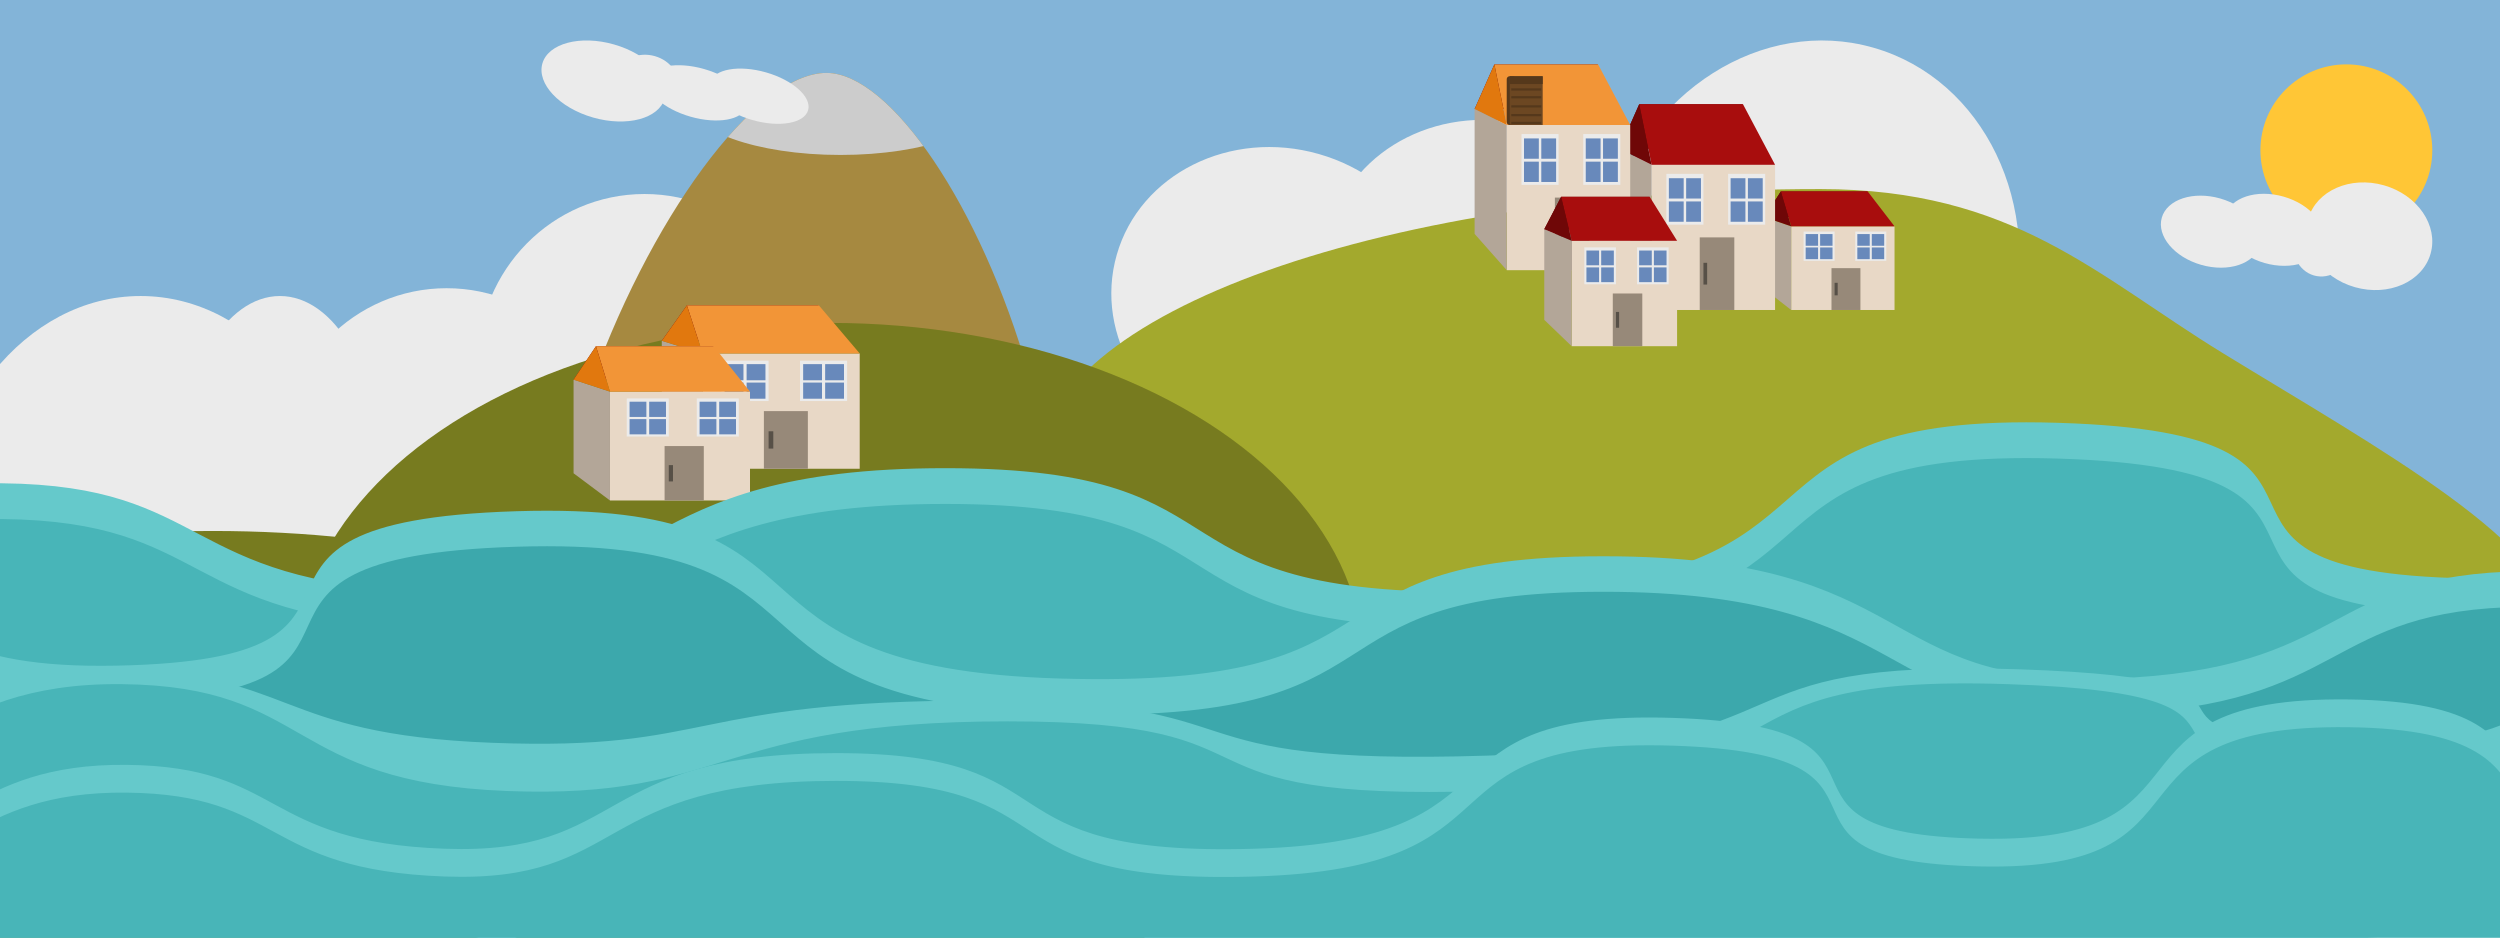 <svg xmlns="http://www.w3.org/2000/svg" xmlns:xlink="http://www.w3.org/1999/xlink" style="isolation:isolate" viewBox="0 0 1920 720" id="el_MukuhJ1CU"><style>@-webkit-keyframes kf_el_J7Cg3k7lUu6_an_A_01XhhiH{0%{-webkit-transform: translate(415.862px, 31.081px) scale(1, 1) translate(-415.862px, -31.081px);transform: translate(415.862px, 31.081px) scale(1, 1) translate(-415.862px, -31.081px);}48.89%{-webkit-transform: translate(415.862px, 31.081px) scale(1.05, 1.05) translate(-415.862px, -31.081px);transform: translate(415.862px, 31.081px) scale(1.05, 1.05) translate(-415.862px, -31.081px);}100%{-webkit-transform: translate(415.862px, 31.081px) scale(1, 1) translate(-415.862px, -31.081px);transform: translate(415.862px, 31.081px) scale(1, 1) translate(-415.862px, -31.081px);}}@keyframes kf_el_J7Cg3k7lUu6_an_A_01XhhiH{0%{-webkit-transform: translate(415.862px, 31.081px) scale(1, 1) translate(-415.862px, -31.081px);transform: translate(415.862px, 31.081px) scale(1, 1) translate(-415.862px, -31.081px);}48.89%{-webkit-transform: translate(415.862px, 31.081px) scale(1.05, 1.05) translate(-415.862px, -31.081px);transform: translate(415.862px, 31.081px) scale(1.05, 1.05) translate(-415.862px, -31.081px);}100%{-webkit-transform: translate(415.862px, 31.081px) scale(1, 1) translate(-415.862px, -31.081px);transform: translate(415.862px, 31.081px) scale(1, 1) translate(-415.862px, -31.081px);}}@-webkit-keyframes kf_el_VMC4tNc27A_an_-1VaZDp2n{0%{-webkit-transform: translate(-52px, 149px) scale(1, 1) translate(52px, -149px);transform: translate(-52px, 149px) scale(1, 1) translate(52px, -149px);}47.78%{-webkit-transform: translate(-52px, 149px) scale(0.95, 0.95) translate(52px, -149px);transform: translate(-52px, 149px) scale(0.95, 0.95) translate(52px, -149px);}100%{-webkit-transform: translate(-52px, 149px) scale(1, 1) translate(52px, -149px);transform: translate(-52px, 149px) scale(1, 1) translate(52px, -149px);}}@keyframes kf_el_VMC4tNc27A_an_-1VaZDp2n{0%{-webkit-transform: translate(-52px, 149px) scale(1, 1) translate(52px, -149px);transform: translate(-52px, 149px) scale(1, 1) translate(52px, -149px);}47.78%{-webkit-transform: translate(-52px, 149px) scale(0.95, 0.95) translate(52px, -149px);transform: translate(-52px, 149px) scale(0.95, 0.95) translate(52px, -149px);}100%{-webkit-transform: translate(-52px, 149px) scale(1, 1) translate(52px, -149px);transform: translate(-52px, 149px) scale(1, 1) translate(52px, -149px);}}@-webkit-keyframes kf_el_BdBqOKaQU9_an_eNX2wHACe{0%{-webkit-transform: translate(853.489px, 31.082px) scale(1, 1) translate(-853.489px, -31.082px);transform: translate(853.489px, 31.082px) scale(1, 1) translate(-853.489px, -31.082px);}48.89%{-webkit-transform: translate(853.489px, 31.082px) scale(1.05, 1.05) translate(-853.489px, -31.082px);transform: translate(853.489px, 31.082px) scale(1.05, 1.05) translate(-853.489px, -31.082px);}100%{-webkit-transform: translate(853.489px, 31.082px) scale(1, 1) translate(-853.489px, -31.082px);transform: translate(853.489px, 31.082px) scale(1, 1) translate(-853.489px, -31.082px);}}@keyframes kf_el_BdBqOKaQU9_an_eNX2wHACe{0%{-webkit-transform: translate(853.489px, 31.082px) scale(1, 1) translate(-853.489px, -31.082px);transform: translate(853.489px, 31.082px) scale(1, 1) translate(-853.489px, -31.082px);}48.89%{-webkit-transform: translate(853.489px, 31.082px) scale(1.05, 1.05) translate(-853.489px, -31.082px);transform: translate(853.489px, 31.082px) scale(1.05, 1.05) translate(-853.489px, -31.082px);}100%{-webkit-transform: translate(853.489px, 31.082px) scale(1, 1) translate(-853.489px, -31.082px);transform: translate(853.489px, 31.082px) scale(1, 1) translate(-853.489px, -31.082px);}}@-webkit-keyframes kf_el_XoPHzf6ZwX_an_rbjTdOh59{0%{-webkit-transform: translate(1659.548px, 140.081px) scale(1, 1) translate(-1659.548px, -140.081px);transform: translate(1659.548px, 140.081px) scale(1, 1) translate(-1659.548px, -140.081px);}50%{-webkit-transform: translate(1659.548px, 140.081px) scale(1.1, 1.1) translate(-1659.548px, -140.081px);transform: translate(1659.548px, 140.081px) scale(1.1, 1.1) translate(-1659.548px, -140.081px);}100%{-webkit-transform: translate(1659.548px, 140.081px) scale(1, 1) translate(-1659.548px, -140.081px);transform: translate(1659.548px, 140.081px) scale(1, 1) translate(-1659.548px, -140.081px);}}@keyframes kf_el_XoPHzf6ZwX_an_rbjTdOh59{0%{-webkit-transform: translate(1659.548px, 140.081px) scale(1, 1) translate(-1659.548px, -140.081px);transform: translate(1659.548px, 140.081px) scale(1, 1) translate(-1659.548px, -140.081px);}50%{-webkit-transform: translate(1659.548px, 140.081px) scale(1.1, 1.1) translate(-1659.548px, -140.081px);transform: translate(1659.548px, 140.081px) scale(1.1, 1.1) translate(-1659.548px, -140.081px);}100%{-webkit-transform: translate(1659.548px, 140.081px) scale(1, 1) translate(-1659.548px, -140.081px);transform: translate(1659.548px, 140.081px) scale(1, 1) translate(-1659.548px, -140.081px);}}@-webkit-keyframes kf_el_gfIfjTGJgU-_an_LVGp7PyHc{0%{-webkit-transform: translate(-640.586px, 306.405px) translate(640.586px, -306.405px) translate(0px, 0px);transform: translate(-640.586px, 306.405px) translate(640.586px, -306.405px) translate(0px, 0px);}50%{-webkit-transform: translate(-640.586px, 306.405px) translate(640.586px, -306.405px) translate(-45px, 0px);transform: translate(-640.586px, 306.405px) translate(640.586px, -306.405px) translate(-45px, 0px);}100%{-webkit-transform: translate(-640.586px, 306.405px) translate(640.586px, -306.405px) translate(0px, 0px);transform: translate(-640.586px, 306.405px) translate(640.586px, -306.405px) translate(0px, 0px);}}@keyframes kf_el_gfIfjTGJgU-_an_LVGp7PyHc{0%{-webkit-transform: translate(-640.586px, 306.405px) translate(640.586px, -306.405px) translate(0px, 0px);transform: translate(-640.586px, 306.405px) translate(640.586px, -306.405px) translate(0px, 0px);}50%{-webkit-transform: translate(-640.586px, 306.405px) translate(640.586px, -306.405px) translate(-45px, 0px);transform: translate(-640.586px, 306.405px) translate(640.586px, -306.405px) translate(-45px, 0px);}100%{-webkit-transform: translate(-640.586px, 306.405px) translate(640.586px, -306.405px) translate(0px, 0px);transform: translate(-640.586px, 306.405px) translate(640.586px, -306.405px) translate(0px, 0px);}}@-webkit-keyframes kf_el_Dy1iYZMbqw6_an__lLCP5G0W{0%{-webkit-transform: translate(-702px, 374.438px) translate(702px, -374.438px) translate(0px, 0px);transform: translate(-702px, 374.438px) translate(702px, -374.438px) translate(0px, 0px);}47.78%{-webkit-transform: translate(-702px, 374.438px) translate(702px, -374.438px) translate(45px, 0px);transform: translate(-702px, 374.438px) translate(702px, -374.438px) translate(45px, 0px);}100%{-webkit-transform: translate(-702px, 374.438px) translate(702px, -374.438px) translate(0px, 0px);transform: translate(-702px, 374.438px) translate(702px, -374.438px) translate(0px, 0px);}}@keyframes kf_el_Dy1iYZMbqw6_an__lLCP5G0W{0%{-webkit-transform: translate(-702px, 374.438px) translate(702px, -374.438px) translate(0px, 0px);transform: translate(-702px, 374.438px) translate(702px, -374.438px) translate(0px, 0px);}47.78%{-webkit-transform: translate(-702px, 374.438px) translate(702px, -374.438px) translate(45px, 0px);transform: translate(-702px, 374.438px) translate(702px, -374.438px) translate(45px, 0px);}100%{-webkit-transform: translate(-702px, 374.438px) translate(702px, -374.438px) translate(0px, 0px);transform: translate(-702px, 374.438px) translate(702px, -374.438px) translate(0px, 0px);}}@-webkit-keyframes kf_el_2x_0SiWLnaE_an_Q-esj8599{0%{-webkit-transform: translate(263.928px, 564.083px) rotate(0deg) translate(-263.928px, -564.083px);transform: translate(263.928px, 564.083px) rotate(0deg) translate(-263.928px, -564.083px);}100%{-webkit-transform: translate(263.928px, 564.083px) rotate(7200deg) translate(-263.928px, -564.083px);transform: translate(263.928px, 564.083px) rotate(7200deg) translate(-263.928px, -564.083px);}}@keyframes kf_el_2x_0SiWLnaE_an_Q-esj8599{0%{-webkit-transform: translate(263.928px, 564.083px) rotate(0deg) translate(-263.928px, -564.083px);transform: translate(263.928px, 564.083px) rotate(0deg) translate(-263.928px, -564.083px);}100%{-webkit-transform: translate(263.928px, 564.083px) rotate(7200deg) translate(-263.928px, -564.083px);transform: translate(263.928px, 564.083px) rotate(7200deg) translate(-263.928px, -564.083px);}}@-webkit-keyframes kf_el_4hhbr3ymQMn_an_xtq5nXcCN{0%{-webkit-transform: translate(510.158px, 535.199px) scale(1, 1) translate(-510.158px, -535.199px);transform: translate(510.158px, 535.199px) scale(1, 1) translate(-510.158px, -535.199px);}28.89%{-webkit-transform: translate(510.158px, 535.199px) scale(0.1, 0.1) translate(-510.158px, -535.199px);transform: translate(510.158px, 535.199px) scale(0.1, 0.1) translate(-510.158px, -535.199px);}50%{-webkit-transform: translate(510.158px, 535.199px) scale(1.39, 1.39) translate(-510.158px, -535.199px);transform: translate(510.158px, 535.199px) scale(1.39, 1.39) translate(-510.158px, -535.199px);}77.78%{-webkit-transform: translate(510.158px, 535.199px) scale(1.78, 1.78) translate(-510.158px, -535.199px);transform: translate(510.158px, 535.199px) scale(1.78, 1.78) translate(-510.158px, -535.199px);}100%{-webkit-transform: translate(510.158px, 535.199px) scale(1.78, 1.78) translate(-510.158px, -535.199px);transform: translate(510.158px, 535.199px) scale(1.78, 1.78) translate(-510.158px, -535.199px);}}@keyframes kf_el_4hhbr3ymQMn_an_xtq5nXcCN{0%{-webkit-transform: translate(510.158px, 535.199px) scale(1, 1) translate(-510.158px, -535.199px);transform: translate(510.158px, 535.199px) scale(1, 1) translate(-510.158px, -535.199px);}28.89%{-webkit-transform: translate(510.158px, 535.199px) scale(0.1, 0.1) translate(-510.158px, -535.199px);transform: translate(510.158px, 535.199px) scale(0.1, 0.1) translate(-510.158px, -535.199px);}50%{-webkit-transform: translate(510.158px, 535.199px) scale(1.39, 1.39) translate(-510.158px, -535.199px);transform: translate(510.158px, 535.199px) scale(1.39, 1.39) translate(-510.158px, -535.199px);}77.78%{-webkit-transform: translate(510.158px, 535.199px) scale(1.78, 1.78) translate(-510.158px, -535.199px);transform: translate(510.158px, 535.199px) scale(1.78, 1.78) translate(-510.158px, -535.199px);}100%{-webkit-transform: translate(510.158px, 535.199px) scale(1.78, 1.78) translate(-510.158px, -535.199px);transform: translate(510.158px, 535.199px) scale(1.78, 1.78) translate(-510.158px, -535.199px);}}@-webkit-keyframes kf_el_4hhbr3ymQMn_an_4T8v-gbpN{0%{opacity: 0;}16.67%{opacity: 1;}33.33%{opacity: 0;}50%{opacity: 1;}66.67%{opacity: 0;}83.33%{opacity: 1;}100%{opacity: 0;}}@keyframes kf_el_4hhbr3ymQMn_an_4T8v-gbpN{0%{opacity: 0;}16.67%{opacity: 1;}33.33%{opacity: 0;}50%{opacity: 1;}66.67%{opacity: 0;}83.33%{opacity: 1;}100%{opacity: 0;}}@-webkit-keyframes kf_el_mwp4Aizr9Er_an_BQv_tcjPZ{0%{-webkit-transform: translate(231.59px, 168px) rotate(0deg) translate(-231.59px, -168px);transform: translate(231.59px, 168px) rotate(0deg) translate(-231.59px, -168px);}16.67%{-webkit-transform: translate(231.59px, 168px) rotate(-5deg) translate(-231.59px, -168px);transform: translate(231.59px, 168px) rotate(-5deg) translate(-231.59px, -168px);}33.33%{-webkit-transform: translate(231.59px, 168px) rotate(5deg) translate(-231.59px, -168px);transform: translate(231.59px, 168px) rotate(5deg) translate(-231.59px, -168px);}50%{-webkit-transform: translate(231.59px, 168px) rotate(-5deg) translate(-231.59px, -168px);transform: translate(231.59px, 168px) rotate(-5deg) translate(-231.59px, -168px);}66.67%{-webkit-transform: translate(231.59px, 168px) rotate(5deg) translate(-231.59px, -168px);transform: translate(231.59px, 168px) rotate(5deg) translate(-231.59px, -168px);}83.33%{-webkit-transform: translate(231.59px, 168px) rotate(-5deg) translate(-231.59px, -168px);transform: translate(231.59px, 168px) rotate(-5deg) translate(-231.59px, -168px);}100%{-webkit-transform: translate(231.59px, 168px) rotate(5deg) translate(-231.59px, -168px);transform: translate(231.59px, 168px) rotate(5deg) translate(-231.59px, -168px);}}@keyframes kf_el_mwp4Aizr9Er_an_BQv_tcjPZ{0%{-webkit-transform: translate(231.59px, 168px) rotate(0deg) translate(-231.59px, -168px);transform: translate(231.59px, 168px) rotate(0deg) translate(-231.59px, -168px);}16.67%{-webkit-transform: translate(231.59px, 168px) rotate(-5deg) translate(-231.59px, -168px);transform: translate(231.59px, 168px) rotate(-5deg) translate(-231.59px, -168px);}33.33%{-webkit-transform: translate(231.59px, 168px) rotate(5deg) translate(-231.59px, -168px);transform: translate(231.59px, 168px) rotate(5deg) translate(-231.59px, -168px);}50%{-webkit-transform: translate(231.59px, 168px) rotate(-5deg) translate(-231.59px, -168px);transform: translate(231.59px, 168px) rotate(-5deg) translate(-231.59px, -168px);}66.67%{-webkit-transform: translate(231.59px, 168px) rotate(5deg) translate(-231.59px, -168px);transform: translate(231.59px, 168px) rotate(5deg) translate(-231.59px, -168px);}83.33%{-webkit-transform: translate(231.59px, 168px) rotate(-5deg) translate(-231.59px, -168px);transform: translate(231.59px, 168px) rotate(-5deg) translate(-231.59px, -168px);}100%{-webkit-transform: translate(231.59px, 168px) rotate(5deg) translate(-231.59px, -168px);transform: translate(231.59px, 168px) rotate(5deg) translate(-231.59px, -168px);}}@-webkit-keyframes kf_el_mwp4Aizr9Er_an_RyJbUAzmI{0%{-webkit-transform: translate(231.59px, 168px) translate(-231.59px, -168px) translate(-620px, 0px);transform: translate(231.59px, 168px) translate(-231.59px, -168px) translate(-620px, 0px);}100%{-webkit-transform: translate(231.59px, 168px) translate(-231.59px, -168px) translate(1700px, 0px);transform: translate(231.59px, 168px) translate(-231.59px, -168px) translate(1700px, 0px);}}@keyframes kf_el_mwp4Aizr9Er_an_RyJbUAzmI{0%{-webkit-transform: translate(231.59px, 168px) translate(-231.59px, -168px) translate(-620px, 0px);transform: translate(231.59px, 168px) translate(-231.59px, -168px) translate(-620px, 0px);}100%{-webkit-transform: translate(231.59px, 168px) translate(-231.59px, -168px) translate(1700px, 0px);transform: translate(231.59px, 168px) translate(-231.59px, -168px) translate(1700px, 0px);}}@-webkit-keyframes kf_el_HD-JpZrsFkb_an_qiovLH4Ux{0%{-webkit-transform: translate(-497.225px, 434.186px) translate(497.225px, -434.186px) translate(0px, 0px);transform: translate(-497.225px, 434.186px) translate(497.225px, -434.186px) translate(0px, 0px);}50%{-webkit-transform: translate(-497.225px, 434.186px) translate(497.225px, -434.186px) translate(-80px, 0px);transform: translate(-497.225px, 434.186px) translate(497.225px, -434.186px) translate(-80px, 0px);}100%{-webkit-transform: translate(-497.225px, 434.186px) translate(497.225px, -434.186px) translate(0px, 0px);transform: translate(-497.225px, 434.186px) translate(497.225px, -434.186px) translate(0px, 0px);}}@keyframes kf_el_HD-JpZrsFkb_an_qiovLH4Ux{0%{-webkit-transform: translate(-497.225px, 434.186px) translate(497.225px, -434.186px) translate(0px, 0px);transform: translate(-497.225px, 434.186px) translate(497.225px, -434.186px) translate(0px, 0px);}50%{-webkit-transform: translate(-497.225px, 434.186px) translate(497.225px, -434.186px) translate(-80px, 0px);transform: translate(-497.225px, 434.186px) translate(497.225px, -434.186px) translate(-80px, 0px);}100%{-webkit-transform: translate(-497.225px, 434.186px) translate(497.225px, -434.186px) translate(0px, 0px);transform: translate(-497.225px, 434.186px) translate(497.225px, -434.186px) translate(0px, 0px);}}@-webkit-keyframes kf_el_4anq9kzxIvX_an_NsYBc8XH8{0%{-webkit-transform: translate(-346px, 537.124px) translate(346px, -537.124px) translate(-40px, 0px);transform: translate(-346px, 537.124px) translate(346px, -537.124px) translate(-40px, 0px);}50%{-webkit-transform: translate(-346px, 537.124px) translate(346px, -537.124px) translate(0px, 0px);transform: translate(-346px, 537.124px) translate(346px, -537.124px) translate(0px, 0px);}100%{-webkit-transform: translate(-346px, 537.124px) translate(346px, -537.124px) translate(-40px, 0px);transform: translate(-346px, 537.124px) translate(346px, -537.124px) translate(-40px, 0px);}}@keyframes kf_el_4anq9kzxIvX_an_NsYBc8XH8{0%{-webkit-transform: translate(-346px, 537.124px) translate(346px, -537.124px) translate(-40px, 0px);transform: translate(-346px, 537.124px) translate(346px, -537.124px) translate(-40px, 0px);}50%{-webkit-transform: translate(-346px, 537.124px) translate(346px, -537.124px) translate(0px, 0px);transform: translate(-346px, 537.124px) translate(346px, -537.124px) translate(0px, 0px);}100%{-webkit-transform: translate(-346px, 537.124px) translate(346px, -537.124px) translate(-40px, 0px);transform: translate(-346px, 537.124px) translate(346px, -537.124px) translate(-40px, 0px);}}#el_MukuhJ1CU *{-webkit-animation-duration: 3s;animation-duration: 3s;-webkit-animation-iteration-count: infinite;animation-iteration-count: infinite;-webkit-animation-timing-function: cubic-bezier(0, 0, 1, 1);animation-timing-function: cubic-bezier(0, 0, 1, 1);}#el_vxIdYgIa0V{-webkit-transform: matrix(1,0,0,1,0,0);transform: matrix(1,0,0,1,0,0);fill: rgb(131,180,216);}#el_vl9i7ORbvs{fill: rgb(255,198,54);}#el_ZD_RKKK7NX{fill: rgb(235,235,235);}#el_NDfZlq3msL{fill: rgb(235,235,235);}#el_8jy6iOavJr{fill: rgb(235,235,235);}#el_h8E73zsEkK{fill: rgb(235,235,235);}#el_660xF3VbR1{fill: rgb(235,235,235);}#el_5E-KiRkNvs{fill: rgb(235,235,235);}#el_gBCT14TsCY{fill: rgb(235,235,235);}#el_MesYpnFOJR{fill: rgb(235,235,235);}#el_hujJX65dMeg{fill: rgb(235,235,235);}#el_-WNNs7pcIaX{fill: rgb(235,235,235);}#el_C-ANLRvo-NM{fill: rgb(235,235,235);}#el_iJ1Te0DdhsZ{fill: rgb(235,235,235);}#el_nxkjSeHQ57Q{fill: rgb(166,137,64);}#el_eKGh0D-VwQI{fill: rgb(204,204,204);}#el_t4iGXwnXHCO{fill: rgb(163,169,45);}#el_kwXA4L8iLOb{fill: rgb(119,123,31);}#el_KpV5KED-x8N{fill: rgb(119,123,31);}#el_UZM0LzvYI65{-webkit-transform: matrix(1,0,0,1,0,0);transform: matrix(1,0,0,1,0,0);fill: rgb(232,216,198);}#el_tOBo-AsQhvx{fill: rgb(179,166,152);}#el_cUx9QQ6oBZW{-webkit-transform: matrix(1,0,0,1,0,0);transform: matrix(1,0,0,1,0,0);fill: rgb(151,137,121);}#el_HAUBZRU0b7x{-webkit-transform: matrix(1,0,0,1,0,0);transform: matrix(1,0,0,1,0,0);fill: rgb(87,80,71);}#el_-DcqFvrXkXW{fill: rgb(111,7,7);}#el_PUHFT_fl-oy{fill: rgb(242,149,55);}#el_ukKJ669FJ7t{fill: rgb(225,120,14);}#el_tiv-3P8pA2P{-webkit-transform: matrix(1,0,0,1,0,0);transform: matrix(1,0,0,1,0,0);fill: rgb(235,235,235);}#el_eTxpIzM5txV{-webkit-transform: matrix(1,0,0,1,0,0);transform: matrix(1,0,0,1,0,0);fill: rgb(104,137,187);}#el_-g-MiPg6tJx{-webkit-transform: matrix(1,0,0,1,0,0);transform: matrix(1,0,0,1,0,0);fill: rgb(104,137,187);}#el_xPphgXK9mXb{-webkit-transform: matrix(1,0,0,1,0,0);transform: matrix(1,0,0,1,0,0);fill: rgb(104,137,187);}#el_gGnb1ZoBwh_{-webkit-transform: matrix(1,0,0,1,0,0);transform: matrix(1,0,0,1,0,0);fill: rgb(104,137,187);}#el_6luAdUPJpt5{-webkit-transform: matrix(1,0,0,1,0,0);transform: matrix(1,0,0,1,0,0);fill: rgb(235,235,235);}#el_jGetzaCUe9U{-webkit-transform: matrix(1,0,0,1,0,0);transform: matrix(1,0,0,1,0,0);fill: rgb(104,137,187);}#el_tHbIMB2Z_Bz{-webkit-transform: matrix(1,0,0,1,0,0);transform: matrix(1,0,0,1,0,0);fill: rgb(104,137,187);}#el_fA0XFOexoIG{-webkit-transform: matrix(1,0,0,1,0,0);transform: matrix(1,0,0,1,0,0);fill: rgb(104,137,187);}#el_78rj2BARkkj{-webkit-transform: matrix(1,0,0,1,0,0);transform: matrix(1,0,0,1,0,0);fill: rgb(104,137,187);}#el_4LjFXxR_K4B{-webkit-transform: matrix(1,0,0,1,0,0);transform: matrix(1,0,0,1,0,0);fill: rgb(232,216,198);}#el_NCs1kSEVGY9{fill: rgb(179,166,152);}#el_q-XHuLnxRms{-webkit-transform: matrix(1,0,0,1,0,0);transform: matrix(1,0,0,1,0,0);fill: rgb(151,137,121);}#el_izbISYape-T{-webkit-transform: matrix(1,0,0,1,0,0);transform: matrix(1,0,0,1,0,0);fill: rgb(87,80,71);}#el_s_Bt-PxxTy_{fill: rgb(111,7,7);}#el_28xeVCNfIfy{fill: rgb(242,149,55);}#el_ki4_Qa5mpup{fill: rgb(225,120,14);}#el_Od4TJDLJpTp{-webkit-transform: matrix(1,0,0,1,0,0);transform: matrix(1,0,0,1,0,0);fill: rgb(235,235,235);}#el_1Jf-tibc7Pa{-webkit-transform: matrix(1,0,0,1,0,0);transform: matrix(1,0,0,1,0,0);fill: rgb(104,137,187);}#el_hTEt7FpwN2L{-webkit-transform: matrix(1,0,0,1,0,0);transform: matrix(1,0,0,1,0,0);fill: rgb(104,137,187);}#el_2mn0J4J6wxS{-webkit-transform: matrix(1,0,0,1,0,0);transform: matrix(1,0,0,1,0,0);fill: rgb(104,137,187);}#el_En1sWkbi3si{-webkit-transform: matrix(1,0,0,1,0,0);transform: matrix(1,0,0,1,0,0);fill: rgb(104,137,187);}#el_ZWAVig0Ag3-{-webkit-transform: matrix(1,0,0,1,0,0);transform: matrix(1,0,0,1,0,0);fill: rgb(235,235,235);}#el_O4kUaJcGI5w{-webkit-transform: matrix(1,0,0,1,0,0);transform: matrix(1,0,0,1,0,0);fill: rgb(104,137,187);}#el_UMpVsVBL-tF{-webkit-transform: matrix(1,0,0,1,0,0);transform: matrix(1,0,0,1,0,0);fill: rgb(104,137,187);}#el_w-dFKHuxsEA{-webkit-transform: matrix(1,0,0,1,0,0);transform: matrix(1,0,0,1,0,0);fill: rgb(104,137,187);}#el_Lx2kp4DIhAY{-webkit-transform: matrix(1,0,0,1,0,0);transform: matrix(1,0,0,1,0,0);fill: rgb(104,137,187);}#el_5XgHBWPFx95{fill: rgb(235,235,235);}#el_OsQ7xepviFH{fill: rgb(235,235,235);}#el_uuM2Htxi4ij{fill: rgb(235,235,235);}#el_Qb24PeAMpDY{fill: rgb(235,235,235);}#el_Ftjp2l7293S{-webkit-transform: matrix(1,0,0,1,0,0);transform: matrix(1,0,0,1,0,0);fill: rgb(232,216,198);}#el_hJoj07JeZUj{fill: rgb(179,166,152);}#el_MDMHJejxvqf{-webkit-transform: matrix(1,0,0,1,0,0);transform: matrix(1,0,0,1,0,0);fill: rgb(151,137,121);}#el_wriGz6xJr8u{-webkit-transform: matrix(1,0,0,1,0,0);transform: matrix(1,0,0,1,0,0);fill: rgb(87,80,71);}#el_EloCC0RcHcD{fill: rgb(111,7,7);}#el_p1FuhBp4WP0{fill: rgb(168,13,13);}#el_n9LTHXpDcUZ{fill: rgb(111,7,7);}#el_POSBWKha-Uj{-webkit-transform: matrix(1,0,0,1,0,0);transform: matrix(1,0,0,1,0,0);fill: rgb(235,235,235);}#el_0_HovHaOvr3{-webkit-transform: matrix(1,0,0,1,0,0);transform: matrix(1,0,0,1,0,0);fill: rgb(104,137,187);}#el_Y351HKWave6{-webkit-transform: matrix(1,0,0,1,0,0);transform: matrix(1,0,0,1,0,0);fill: rgb(104,137,187);}#el_yGTpwr_EAO5{-webkit-transform: matrix(1,0,0,1,0,0);transform: matrix(1,0,0,1,0,0);fill: rgb(104,137,187);}#el_exFGtfdwLqW{-webkit-transform: matrix(1,0,0,1,0,0);transform: matrix(1,0,0,1,0,0);fill: rgb(104,137,187);}#el_5-RZmyMt2Mv{-webkit-transform: matrix(1,0,0,1,0,0);transform: matrix(1,0,0,1,0,0);fill: rgb(235,235,235);}#el_kWJTRldsGj3{-webkit-transform: matrix(1,0,0,1,0,0);transform: matrix(1,0,0,1,0,0);fill: rgb(104,137,187);}#el_3ZbzhGRtgtf{-webkit-transform: matrix(1,0,0,1,0,0);transform: matrix(1,0,0,1,0,0);fill: rgb(104,137,187);}#el_n2N7Wd9yGpe{-webkit-transform: matrix(1,0,0,1,0,0);transform: matrix(1,0,0,1,0,0);fill: rgb(104,137,187);}#el_1HBbikQyg_t{-webkit-transform: matrix(1,0,0,1,0,0);transform: matrix(1,0,0,1,0,0);fill: rgb(104,137,187);}#el_5KVt6Dot4Om{-webkit-transform: matrix(1,0,0,1,0,0);transform: matrix(1,0,0,1,0,0);fill: rgb(232,216,198);}#el_zGORpd4bl7i{fill: rgb(179,166,152);}#el_ObJ9YJbCIiq{-webkit-transform: matrix(1,0,0,1,0,0);transform: matrix(1,0,0,1,0,0);fill: rgb(151,137,121);}#el_fmBHJuip9YF{-webkit-transform: matrix(1,0,0,1,0,0);transform: matrix(1,0,0,1,0,0);fill: rgb(87,80,71);}#el_nhq9FDLoctn{fill: rgb(111,7,7);}#el_O4IRKZLEgha{fill: rgb(168,13,13);}#el_urOQ21TEw0w{fill: rgb(111,7,7);}#el_iGn8GnOGeCe{-webkit-transform: matrix(1,0,0,1,0,0);transform: matrix(1,0,0,1,0,0);fill: rgb(235,235,235);}#el_OWrOdoXbne3{-webkit-transform: matrix(1,0,0,1,0,0);transform: matrix(1,0,0,1,0,0);fill: rgb(104,137,187);}#el_DwNR8qWKQSH{-webkit-transform: matrix(1,0,0,1,0,0);transform: matrix(1,0,0,1,0,0);fill: rgb(104,137,187);}#el_Au3tIXCiWu7{-webkit-transform: matrix(1,0,0,1,0,0);transform: matrix(1,0,0,1,0,0);fill: rgb(104,137,187);}#el_n5twH8gEWLa{-webkit-transform: matrix(1,0,0,1,0,0);transform: matrix(1,0,0,1,0,0);fill: rgb(104,137,187);}#el_8id8ttRrSxo{-webkit-transform: matrix(1,0,0,1,0,0);transform: matrix(1,0,0,1,0,0);fill: rgb(235,235,235);}#el_zUoWmS5y_nq{-webkit-transform: matrix(1,0,0,1,0,0);transform: matrix(1,0,0,1,0,0);fill: rgb(104,137,187);}#el_58c0WLktaO5{-webkit-transform: matrix(1,0,0,1,0,0);transform: matrix(1,0,0,1,0,0);fill: rgb(104,137,187);}#el_3dRWv_MsZ8S{-webkit-transform: matrix(1,0,0,1,0,0);transform: matrix(1,0,0,1,0,0);fill: rgb(104,137,187);}#el_XHeoxvxXedx{-webkit-transform: matrix(1,0,0,1,0,0);transform: matrix(1,0,0,1,0,0);fill: rgb(104,137,187);}#el_S65MqEeXabE{-webkit-transform: matrix(1,0,0,1,0,0);transform: matrix(1,0,0,1,0,0);fill: rgb(232,216,198);}#el_-a3NnjdOLwW{fill: rgb(179,166,152);}#el_Xhd8L6dkmMT{-webkit-transform: matrix(1,0,0,1,0,0);transform: matrix(1,0,0,1,0,0);fill: rgb(151,137,121);}#el_cu4QS3aZ9tu{-webkit-transform: matrix(1,0,0,1,0,0);transform: matrix(1,0,0,1,0,0);fill: rgb(87,80,71);}#el_1KN7kUWZDZe{fill: rgb(111,7,7);}#el_u9auZJYxAA_{fill: rgb(242,149,55);}#el_gfOW6WN-39_{fill: rgb(225,120,14);}#el_605kp7ALxr2{-webkit-transform: matrix(1,0,0,1,0,0);transform: matrix(1,0,0,1,0,0);fill: rgb(235,235,235);}#el_FuG9T-KDuA_{-webkit-transform: matrix(1,0,0,1,0,0);transform: matrix(1,0,0,1,0,0);fill: rgb(104,137,187);}#el_7MHVRq2ZIF8{-webkit-transform: matrix(1,0,0,1,0,0);transform: matrix(1,0,0,1,0,0);fill: rgb(104,137,187);}#el_EAnwLa3iXUP{-webkit-transform: matrix(1,0,0,1,0,0);transform: matrix(1,0,0,1,0,0);fill: rgb(104,137,187);}#el_TvV8AYHikqt{-webkit-transform: matrix(1,0,0,1,0,0);transform: matrix(1,0,0,1,0,0);fill: rgb(104,137,187);}#el_TJDHzuNapTE{-webkit-transform: matrix(1,0,0,1,0,0);transform: matrix(1,0,0,1,0,0);fill: rgb(235,235,235);}#el_5kGTTI6SW3z{-webkit-transform: matrix(1,0,0,1,0,0);transform: matrix(1,0,0,1,0,0);fill: rgb(104,137,187);}#el_Wx77tneAHx8{-webkit-transform: matrix(1,0,0,1,0,0);transform: matrix(1,0,0,1,0,0);fill: rgb(104,137,187);}#el_h_4vke8cDzB{-webkit-transform: matrix(1,0,0,1,0,0);transform: matrix(1,0,0,1,0,0);fill: rgb(104,137,187);}#el_PsSZsUZCEHd{-webkit-transform: matrix(1,0,0,1,0,0);transform: matrix(1,0,0,1,0,0);fill: rgb(104,137,187);}#el_bRSbvfD1Trr{stroke: none;fill: #55381B;stroke-miterlimit: 10;}#el_q3agGPUoRCY{-webkit-transform: matrix(1,0,0,1,0,0);transform: matrix(1,0,0,1,0,0);fill: rgb(108,71,34);}#el_dGA0Es26w5Q{-webkit-transform: matrix(1,0,0,1,0,0);transform: matrix(1,0,0,1,0,0);fill: rgb(85,56,27);}#el_ww9D7gpTdz_{-webkit-transform: matrix(1,0,0,1,0,0);transform: matrix(1,0,0,1,0,0);fill: rgb(85,56,27);}#el_w8WKaOptjWw{-webkit-transform: matrix(1,0,0,1,0,0);transform: matrix(1,0,0,1,0,0);fill: rgb(85,56,27);}#el_d8565VRh6hR{-webkit-transform: matrix(1,0,0,1,0,0);transform: matrix(1,0,0,1,0,0);fill: rgb(85,56,27);}#el_mgJlFCb3IEE{-webkit-transform: matrix(1,0,0,1,0,0);transform: matrix(1,0,0,1,0,0);fill: rgb(85,56,27);}#el_PvmSnNQyWNr{-webkit-transform: matrix(1,0,0,1,0,0);transform: matrix(1,0,0,1,0,0);fill: rgb(85,56,27);}#el_37qiHmXnQr2{-webkit-transform: matrix(1,0,0,1,0,0);transform: matrix(1,0,0,1,0,0);fill: rgb(232,216,198);}#el_2YGg8I072Eq{fill: rgb(179,166,152);}#el_Df1iys2s4Fz{-webkit-transform: matrix(1,0,0,1,0,0);transform: matrix(1,0,0,1,0,0);fill: rgb(151,137,121);}#el_u4tWD-599bW{-webkit-transform: matrix(1,0,0,1,0,0);transform: matrix(1,0,0,1,0,0);fill: rgb(87,80,71);}#el_q_6PAQMmIrg{fill: rgb(111,7,7);}#el_I4Ok5MGBCRd{fill: rgb(168,13,13);}#el_no9yOs3cMP5{fill: rgb(111,7,7);}#el_yeu1MYNh9xX{-webkit-transform: matrix(1,0,0,1,0,0);transform: matrix(1,0,0,1,0,0);fill: rgb(235,235,235);}#el_ZAL8-fjbm3Y{-webkit-transform: matrix(1,0,0,1,0,0);transform: matrix(1,0,0,1,0,0);fill: rgb(104,137,187);}#el_1_eOcf5pRNx{-webkit-transform: matrix(1,0,0,1,0,0);transform: matrix(1,0,0,1,0,0);fill: rgb(104,137,187);}#el_cBft34N_3kV{-webkit-transform: matrix(1,0,0,1,0,0);transform: matrix(1,0,0,1,0,0);fill: rgb(104,137,187);}#el_ICPLkl9Bvcm{-webkit-transform: matrix(1,0,0,1,0,0);transform: matrix(1,0,0,1,0,0);fill: rgb(104,137,187);}#el_hk2ZPwFE-_c{-webkit-transform: matrix(1,0,0,1,0,0);transform: matrix(1,0,0,1,0,0);fill: rgb(235,235,235);}#el_mAJcpxOtSjZ{-webkit-transform: matrix(1,0,0,1,0,0);transform: matrix(1,0,0,1,0,0);fill: rgb(104,137,187);}#el_Z24dfPz2P9C{-webkit-transform: matrix(1,0,0,1,0,0);transform: matrix(1,0,0,1,0,0);fill: rgb(104,137,187);}#el_wcJ93eDIq9r{-webkit-transform: matrix(1,0,0,1,0,0);transform: matrix(1,0,0,1,0,0);fill: rgb(104,137,187);}#el_VMO8eRZ5XXz{-webkit-transform: matrix(1,0,0,1,0,0);transform: matrix(1,0,0,1,0,0);fill: rgb(104,137,187);}#el_5byg0Xtw9Y5{fill: rgb(60,168,172);}#el_DiyaSMfn2Ew{fill: rgb(101,201,203);}#el_05ZOA6hYrSf{fill: rgb(72,181,184);}#el_D4VnDn-aXjZ{fill: rgb(101,201,203);}#el_ERuzhCYtUWO{fill: rgb(60,168,172);}#el_MMTW5NS0f4J{fill: rgb(160,232,231);}#el_6Kpp_Gn7GUp{-webkit-transform: matrix(0.926,0.378,-0.378,0.926,173.202,-91.722);transform: matrix(0.926,0.378,-0.378,0.926,173.202,-91.722);fill: rgb(159,208,207);}#el_GQ-5httvGMc{fill: rgb(160,232,231);}#el_1RDejpx4UBd{fill: rgb(159,208,207);}#el_cE6-k8DI_uK{fill: rgb(202,69,54);}#el_2zPf4E54js_{-webkit-transform: matrix(0.988,0.154,-0.154,0.988,38.651,-51.382);transform: matrix(0.988,0.154,-0.154,0.988,38.651,-51.382);fill: rgb(221,22,0);}#el_LPjiXusQBnw{fill: rgb(176,93,0);}#el_uxAzNTm4iSm{fill: rgb(235,235,235);}#el_5tpTAHTEpmV{-webkit-transform: matrix(0.991,-0.137,0.137,0.991,-64.823,66.93);transform: matrix(0.991,-0.137,0.137,0.991,-64.823,66.93);fill: rgb(217,75,61);}#el_jLYqNG1KQwX{fill: rgb(189,188,188);}#el_Qeb7UCRCjPA{fill: rgb(136,74,3);}#el_GcffZ3NtzZZ{fill: rgb(235,235,235);}#el_Llr25Vfm0WF{fill: rgb(235,235,235);}#el_Q53Tn-wY38k{fill: rgb(235,235,235);}#el_ZgotG5cM7s0{-webkit-transform: matrix(0.99,0.142,-0.142,0.99,82.597,-71.516);transform: matrix(0.99,0.142,-0.142,0.99,82.597,-71.516);fill: rgb(72,181,184);}#el_mAnnyTMDREV{fill: rgb(255,255,255);}#el_TV0H0sNyJlf{fill: rgb(255,255,255);}#el_i7D3SiGDI-R{-webkit-transform: matrix(0.99,0.142,-0.142,0.99,84.511,-71);transform: matrix(0.99,0.142,-0.142,0.99,84.511,-71);fill: rgb(72,181,184);}#el_qB7564XiNa-{fill: rgb(255,255,255);}#el_unOOc6B6npT{-webkit-transform: matrix(0.987,0.161,-0.161,0.987,97.99,-77.511);transform: matrix(0.987,0.161,-0.161,0.987,97.99,-77.511);fill: rgb(72,181,184);}#el_wzV3V0q90f4{fill: rgb(101,201,203);}#el_fwjbqGRTn9X{fill: rgb(72,181,184);}#el_JO76rD46jUP{fill: rgb(101,201,203);}#el_AKnS6mZ5sfL{fill: rgb(72,181,184);}#el_4anq9kzxIvX_an_NsYBc8XH8{-webkit-animation-fill-mode: backwards;animation-fill-mode: backwards;-webkit-transform: translate(-346px, 537.124px) translate(346px, -537.124px) translate(-40px, 0px);transform: translate(-346px, 537.124px) translate(346px, -537.124px) translate(-40px, 0px);-webkit-animation-name: kf_el_4anq9kzxIvX_an_NsYBc8XH8;animation-name: kf_el_4anq9kzxIvX_an_NsYBc8XH8;-webkit-animation-timing-function: cubic-bezier(0.42, 0, 0.58, 1);animation-timing-function: cubic-bezier(0.42, 0, 0.58, 1);}#el_HD-JpZrsFkb_an_qiovLH4Ux{-webkit-animation-fill-mode: backwards;animation-fill-mode: backwards;-webkit-transform: translate(-497.225px, 434.186px) translate(497.225px, -434.186px) translate(0px, 0px);transform: translate(-497.225px, 434.186px) translate(497.225px, -434.186px) translate(0px, 0px);-webkit-animation-name: kf_el_HD-JpZrsFkb_an_qiovLH4Ux;animation-name: kf_el_HD-JpZrsFkb_an_qiovLH4Ux;-webkit-animation-timing-function: cubic-bezier(0.42, 0, 0.58, 1);animation-timing-function: cubic-bezier(0.42, 0, 0.58, 1);}#el_mwp4Aizr9Er_an_RyJbUAzmI{-webkit-animation-fill-mode: backwards;animation-fill-mode: backwards;-webkit-transform: translate(231.59px, 168px) translate(-231.59px, -168px) translate(-620px, 0px);transform: translate(231.59px, 168px) translate(-231.59px, -168px) translate(-620px, 0px);-webkit-animation-name: kf_el_mwp4Aizr9Er_an_RyJbUAzmI;animation-name: kf_el_mwp4Aizr9Er_an_RyJbUAzmI;-webkit-animation-timing-function: cubic-bezier(0.42, 0, 0.58, 1);animation-timing-function: cubic-bezier(0.42, 0, 0.58, 1);}#el_mwp4Aizr9Er_an_BQv_tcjPZ{-webkit-animation-fill-mode: backwards;animation-fill-mode: backwards;-webkit-transform: translate(231.59px, 168px) rotate(0deg) translate(-231.59px, -168px);transform: translate(231.59px, 168px) rotate(0deg) translate(-231.59px, -168px);-webkit-animation-name: kf_el_mwp4Aizr9Er_an_BQv_tcjPZ;animation-name: kf_el_mwp4Aizr9Er_an_BQv_tcjPZ;-webkit-animation-timing-function: cubic-bezier(0.42, 0, 0.58, 1);animation-timing-function: cubic-bezier(0.42, 0, 0.58, 1);}#el_4hhbr3ymQMn{-webkit-animation-fill-mode: backwards;animation-fill-mode: backwards;opacity: 0;-webkit-animation-name: kf_el_4hhbr3ymQMn_an_4T8v-gbpN;animation-name: kf_el_4hhbr3ymQMn_an_4T8v-gbpN;-webkit-animation-timing-function: cubic-bezier(0.42, 0, 0.58, 1);animation-timing-function: cubic-bezier(0.42, 0, 0.58, 1);}#el_4hhbr3ymQMn_an_xtq5nXcCN{-webkit-animation-fill-mode: backwards;animation-fill-mode: backwards;-webkit-transform: translate(510.158px, 535.199px) scale(1, 1) translate(-510.158px, -535.199px);transform: translate(510.158px, 535.199px) scale(1, 1) translate(-510.158px, -535.199px);-webkit-animation-name: kf_el_4hhbr3ymQMn_an_xtq5nXcCN;animation-name: kf_el_4hhbr3ymQMn_an_xtq5nXcCN;-webkit-animation-timing-function: cubic-bezier(0.42, 0, 0.58, 1);animation-timing-function: cubic-bezier(0.42, 0, 0.58, 1);}#el_2x_0SiWLnaE_an_Q-esj8599{-webkit-animation-fill-mode: backwards;animation-fill-mode: backwards;-webkit-transform: translate(263.928px, 564.083px) rotate(0deg) translate(-263.928px, -564.083px);transform: translate(263.928px, 564.083px) rotate(0deg) translate(-263.928px, -564.083px);-webkit-animation-name: kf_el_2x_0SiWLnaE_an_Q-esj8599;animation-name: kf_el_2x_0SiWLnaE_an_Q-esj8599;-webkit-animation-timing-function: cubic-bezier(0.42, 0, 0.58, 1);animation-timing-function: cubic-bezier(0.42, 0, 0.58, 1);}#el_Dy1iYZMbqw6_an__lLCP5G0W{-webkit-animation-fill-mode: backwards;animation-fill-mode: backwards;-webkit-transform: translate(-702px, 374.438px) translate(702px, -374.438px) translate(0px, 0px);transform: translate(-702px, 374.438px) translate(702px, -374.438px) translate(0px, 0px);-webkit-animation-name: kf_el_Dy1iYZMbqw6_an__lLCP5G0W;animation-name: kf_el_Dy1iYZMbqw6_an__lLCP5G0W;-webkit-animation-timing-function: cubic-bezier(0.42, 0, 0.58, 1);animation-timing-function: cubic-bezier(0.42, 0, 0.58, 1);}#el_gfIfjTGJgU-_an_LVGp7PyHc{-webkit-animation-fill-mode: backwards;animation-fill-mode: backwards;-webkit-transform: translate(-640.586px, 306.405px) translate(640.586px, -306.405px) translate(0px, 0px);transform: translate(-640.586px, 306.405px) translate(640.586px, -306.405px) translate(0px, 0px);-webkit-animation-name: kf_el_gfIfjTGJgU-_an_LVGp7PyHc;animation-name: kf_el_gfIfjTGJgU-_an_LVGp7PyHc;-webkit-animation-timing-function: cubic-bezier(0.42, 0, 0.58, 1);animation-timing-function: cubic-bezier(0.42, 0, 0.58, 1);}#el_XoPHzf6ZwX_an_rbjTdOh59{-webkit-animation-fill-mode: backwards;animation-fill-mode: backwards;-webkit-transform: translate(1659.548px, 140.081px) scale(1, 1) translate(-1659.548px, -140.081px);transform: translate(1659.548px, 140.081px) scale(1, 1) translate(-1659.548px, -140.081px);-webkit-animation-name: kf_el_XoPHzf6ZwX_an_rbjTdOh59;animation-name: kf_el_XoPHzf6ZwX_an_rbjTdOh59;-webkit-animation-timing-function: cubic-bezier(0.42, 0, 0.58, 1);animation-timing-function: cubic-bezier(0.42, 0, 0.58, 1);}#el_BdBqOKaQU9_an_eNX2wHACe{-webkit-animation-fill-mode: backwards;animation-fill-mode: backwards;-webkit-transform: translate(853.489px, 31.082px) scale(1, 1) translate(-853.489px, -31.082px);transform: translate(853.489px, 31.082px) scale(1, 1) translate(-853.489px, -31.082px);-webkit-animation-name: kf_el_BdBqOKaQU9_an_eNX2wHACe;animation-name: kf_el_BdBqOKaQU9_an_eNX2wHACe;-webkit-animation-timing-function: cubic-bezier(0.42, 0, 0.58, 1);animation-timing-function: cubic-bezier(0.42, 0, 0.58, 1);}#el_VMC4tNc27A_an_-1VaZDp2n{-webkit-animation-fill-mode: backwards;animation-fill-mode: backwards;-webkit-transform: translate(-52px, 149px) scale(1, 1) translate(52px, -149px);transform: translate(-52px, 149px) scale(1, 1) translate(52px, -149px);-webkit-animation-name: kf_el_VMC4tNc27A_an_-1VaZDp2n;animation-name: kf_el_VMC4tNc27A_an_-1VaZDp2n;-webkit-animation-timing-function: cubic-bezier(0.42, 0, 0.58, 1);animation-timing-function: cubic-bezier(0.42, 0, 0.58, 1);}#el_J7Cg3k7lUu6_an_A_01XhhiH{-webkit-animation-fill-mode: backwards;animation-fill-mode: backwards;-webkit-transform: translate(415.862px, 31.081px) scale(1, 1) translate(-415.862px, -31.081px);transform: translate(415.862px, 31.081px) scale(1, 1) translate(-415.862px, -31.081px);-webkit-animation-name: kf_el_J7Cg3k7lUu6_an_A_01XhhiH;animation-name: kf_el_J7Cg3k7lUu6_an_A_01XhhiH;-webkit-animation-timing-function: cubic-bezier(0.42, 0, 0.58, 1);animation-timing-function: cubic-bezier(0.42, 0, 0.58, 1);}</style><defs><clipPath id="_clipPath_QIdObeG2HzutE2SWQQN8mgl1tXqPv2yh"><rect width="1920" height="720"/></clipPath></defs><g clip-path="url(#_clipPath_QIdObeG2HzutE2SWQQN8mgl1tXqPv2yh)" id="el_ukIZV3tryG"><rect x="0" y="0" width="1920" height="552" id="el_vxIdYgIa0V"/><circle vector-effect="non-scaling-stroke" cx="1802" cy="115.435" r="66" id="el_vl9i7ORbvs"/><g id="el_WEsRBVj-YU"><g id="el_VMC4tNc27A_an_-1VaZDp2n" data-animator-group="true" data-animator-type="2"><g id="el_VMC4tNc27A"><ellipse vector-effect="non-scaling-stroke" cx="108" cy="426.758" rx="160" ry="199.414" id="el_ZD_RKKK7NX"/><ellipse vector-effect="non-scaling-stroke" cx="215" cy="357.344" rx="76" ry="130" id="el_NDfZlq3msL"/><ellipse vector-effect="non-scaling-stroke" cx="343" cy="351.344" rx="128" ry="130" id="el_8jy6iOavJr"/><ellipse vector-effect="non-scaling-stroke" cx="495" cy="279" rx="128" ry="130" id="el_h8E73zsEkK"/></g></g><g id="el_BdBqOKaQU9_an_eNX2wHACe" data-animator-group="true" data-animator-type="2"><g id="el_BdBqOKaQU9"><path d=" M 1543.235 253.326 C 1515.977 348.644 1424.916 406.318 1340.013 382.038 C 1255.11 357.758 1208.31 260.66 1235.568 165.342 C 1262.826 70.024 1353.887 12.35 1438.79 36.63 C 1523.693 60.91 1570.493 158.008 1543.235 253.326 Z " id="el_660xF3VbR1"/><path d=" M 1342.405 260.927 C 1324.635 323.065 1277.466 364.151 1237.137 352.618 C 1196.808 341.085 1178.493 281.273 1196.263 219.134 C 1214.033 156.996 1261.202 115.91 1301.531 127.443 C 1341.86 138.976 1360.175 198.788 1342.405 260.927 Z " id="el_5E-KiRkNvs"/><path d=" M 1267.848 245.227 C 1250.078 307.366 1180.507 342.045 1112.584 322.621 C 1044.662 303.197 1003.944 236.978 1021.714 174.84 C 1039.484 112.701 1109.056 78.022 1176.978 97.446 C 1244.9 116.87 1285.618 183.088 1267.848 245.227 Z " id="el_gBCT14TsCY"/><path d=" M 1103.789 266.089 C 1086.019 328.227 1016.447 362.906 948.525 343.482 C 880.603 324.059 839.885 257.84 857.655 195.701 C 875.425 133.563 944.997 98.884 1012.919 118.308 C 1080.841 137.732 1121.559 203.95 1103.789 266.089 Z " id="el_MesYpnFOJR"/></g></g><g id="el_XoPHzf6ZwX_an_rbjTdOh59" data-animator-group="true" data-animator-type="2"><g id="el_XoPHzf6ZwX"><path d=" M 1866.678 194.866 C 1860.506 216.449 1834.451 227.952 1808.53 220.539 C 1782.608 213.127 1766.574 189.587 1772.746 168.004 C 1778.918 146.422 1804.974 134.918 1830.895 142.331 C 1856.816 149.744 1872.85 173.284 1866.678 194.866 Z " id="el_hujJX65dMeg"/><path d=" M 1806.72 192.445 C 1802.697 206.514 1789.434 215.079 1777.121 211.558 C 1764.808 208.036 1758.079 193.755 1762.102 179.685 C 1766.126 165.616 1779.389 157.052 1791.701 160.573 C 1804.014 164.094 1810.744 178.375 1806.72 192.445 Z " id="el_-WNNs7pcIaX"/><path d=" M 1784.075 187.242 C 1780.051 201.311 1759.949 207.92 1739.212 201.989 C 1718.475 196.059 1704.906 179.822 1708.929 165.752 C 1712.953 151.683 1733.055 145.074 1753.792 151.005 C 1774.529 156.935 1788.098 173.172 1784.075 187.242 Z " id="el_C-ANLRvo-NM"/><path d=" M 1735.4 188.669 C 1731.377 202.738 1711.274 209.346 1690.537 203.416 C 1669.8 197.486 1656.231 181.249 1660.254 167.179 C 1664.278 153.109 1684.38 146.501 1705.117 152.431 C 1725.854 158.362 1739.424 174.599 1735.4 188.669 Z " id="el_iJ1Te0DdhsZ"/></g></g></g><g id="el_zEkvI1Is38O"><path d=" M 634.685 56 L 634.685 56 C 683.979 56 753.456 159.095 789.737 286.079 L 844 476 L 400 452 L 450.124 306.051 C 497.52 168.044 580.219 56 634.685 56 Z " id="el_nxkjSeHQ57Q"/><clipPath id="_clipPath_twlS79pCb1Yee4SeaPC91yhrUb3kEVOv"><path d=" M 634.685 56 L 634.685 56 C 683.979 56 753.456 159.095 789.737 286.079 L 844 476 L 400 452 L 450.124 306.051 C 497.52 168.044 580.219 56 634.685 56 Z " fill="rgb(166,137,64)"/></clipPath><g clip-path="url(#_clipPath_twlS79pCb1Yee4SeaPC91yhrUb3kEVOv)" id="el_g2YykM4WzoV"><ellipse vector-effect="non-scaling-stroke" cx="645.5" cy="77" rx="117" ry="42" id="el_eKGh0D-VwQI"/></g><path d=" M 798 358.212 C 798 240.654 1066.806 145.212 1397.899 145.212 C 1546.216 145.212 1609.876 211.583 1707.142 271.212 C 1827.006 344.695 1964 419.316 1964 484.212 C 1964 601.77 1728.992 571.212 1397.899 571.212 C 1066.806 571.212 798 475.77 798 358.212 Z " id="el_t4iGXwnXHCO"/><ellipse vector-effect="non-scaling-stroke" cx="637.5" cy="509" rx="409.5" ry="261" id="el_kwXA4L8iLOb"/><ellipse vector-effect="non-scaling-stroke" cx="163.5" cy="574.788" rx="409.5" ry="167" id="el_KpV5KED-x8N"/><g id="el_NLL40uqYZpx"><rect x="539.615" y="271.465" width="120.635" height="88.535" id="el_UZM0LzvYI65"/><path d=" M 508.25 261.726 L 539.615 271.465 L 539.615 360 L 508.25 337.866 L 508.25 261.726 Z " id="el_tOBo-AsQhvx"/><rect x="586.663" y="315.733" width="33.778" height="44.267" id="el_cUx9QQ6oBZW"/><rect x="590.282" y="331.226" width="3.619" height="13.28" id="el_HAUBZRU0b7x"/><g id="el_wwyTC7UsZ7s"><path d=" M 508.25 261.726 L 600.371 261.726 L 628.885 234.5 L 527.552 234.5 L 508.25 261.726 Z " id="el_-DcqFvrXkXW"/><path d=" M 527.552 234.5 L 628.885 234.5 L 660.25 271.465 L 539.615 271.465 L 527.552 234.5 Z " id="el_PUHFT_fl-oy"/><path d=" M 527.552 234.5 L 527.552 234.5 L 539.615 271.465 L 508.25 261.726 L 527.552 234.5 Z " id="el_ukKJ669FJ7t"/></g><g id="el_zrjD-k5FVch"><rect x="614.409" y="276.997" width="36.19" height="30.987" id="el_tiv-3P8pA2P"/><rect x="616.821" y="293.818" width="14.476" height="12.395" id="el_eTxpIzM5txV"/><rect x="633.71" y="293.818" width="14.476" height="12.395" id="el_-g-MiPg6tJx"/><rect x="633.71" y="279.653" width="14.476" height="12.395" id="el_xPphgXK9mXb"/><rect x="616.821" y="279.653" width="14.476" height="12.395" id="el_gGnb1ZoBwh_"/></g><g id="el_o0vR2Pv2ZdC"><rect x="554.091" y="276.997" width="36.19" height="30.987" id="el_6luAdUPJpt5"/><rect x="556.504" y="293.818" width="14.476" height="12.395" id="el_jGetzaCUe9U"/><rect x="573.393" y="293.818" width="14.476" height="12.395" id="el_tHbIMB2Z_Bz"/><rect x="573.393" y="279.653" width="14.476" height="12.395" id="el_fA0XFOexoIG"/><rect x="556.504" y="279.653" width="14.476" height="12.395" id="el_78rj2BARkkj"/></g></g><g id="el_ZzWy--XZPYC"><rect x="468.46" y="300.778" width="107.54" height="83.593" id="el_4LjFXxR_K4B"/><path d=" M 440.5 291.582 L 468.46 300.778 L 468.46 384.37 L 440.5 363.472 L 440.5 291.582 Z " id="el_NCs1kSEVGY9"/><rect x="510.401" y="342.574" width="30.111" height="41.796" id="el_q-XHuLnxRms"/><rect x="513.627" y="357.203" width="3.226" height="12.539" id="el_izbISYape-T"/><g id="el_rKA8mtYBQak"><path d=" M 440.5 291.582 L 522.621 291.582 L 548.04 265.876 L 457.706 265.876 L 440.5 291.582 Z " id="el_s_Bt-PxxTy_"/><path d=" M 457.706 265.876 L 548.04 265.876 L 576 300.778 L 468.46 300.778 L 457.706 265.876 Z " id="el_28xeVCNfIfy"/><path d=" M 457.706 265.876 L 457.706 265.876 L 468.46 300.778 L 440.5 291.582 L 457.706 265.876 Z " id="el_ki4_Qa5mpup"/></g><g id="el_C0d5_jxOW2j"><rect x="535.135" y="306" width="32.262" height="29.257" id="el_Od4TJDLJpTp"/><rect x="537.286" y="321.883" width="12.905" height="11.703" id="el_1Jf-tibc7Pa"/><rect x="552.341" y="321.883" width="12.905" height="11.703" id="el_hTEt7FpwN2L"/><rect x="552.341" y="308.508" width="12.905" height="11.703" id="el_2mn0J4J6wxS"/><rect x="537.286" y="308.508" width="12.905" height="11.703" id="el_En1sWkbi3si"/></g><g id="el_E4h--eHXWQd"><rect x="481.365" y="306" width="32.262" height="29.257" id="el_ZWAVig0Ag3-"/><rect x="483.516" y="321.883" width="12.905" height="11.703" id="el_O4kUaJcGI5w"/><rect x="498.571" y="321.883" width="12.905" height="11.703" id="el_UMpVsVBL-tF"/><rect x="498.571" y="308.508" width="12.905" height="11.703" id="el_w-dFKHuxsEA"/><rect x="483.516" y="308.508" width="12.905" height="11.703" id="el_Lx2kp4DIhAY"/></g></g></g><g id="el_J7Cg3k7lUu6_an_A_01XhhiH" data-animator-group="true" data-animator-type="2"><g id="el_J7Cg3k7lUu6"><path d=" M 416.549 48.767 C 420.978 33.278 445.619 26.72 471.541 34.133 C 497.462 41.546 514.91 60.14 510.481 75.629 C 506.051 91.119 481.41 97.676 455.489 90.264 C 429.568 82.851 412.119 64.257 416.549 48.767 Z " id="el_5XgHBWPFx95"/><path d=" M 475.408 55.031 C 478.296 44.934 490.637 39.594 502.949 43.115 C 515.262 46.636 522.914 57.693 520.026 67.791 C 517.138 77.889 504.797 83.228 492.485 79.707 C 480.172 76.186 472.52 65.129 475.408 55.031 Z " id="el_OsQ7xepviFH"/><path d=" M 497.958 60.567 C 500.846 50.469 520.026 47.085 540.763 53.016 C 561.5 58.946 575.992 71.958 573.104 82.056 C 570.216 92.154 551.036 95.538 530.299 89.608 C 509.562 83.677 495.071 70.665 497.958 60.567 Z " id="el_uuM2Htxi4ij"/><path d=" M 545.488 63.145 C 548.376 53.047 567.556 49.663 588.293 55.593 C 609.03 61.524 623.521 74.536 620.633 84.634 C 617.746 94.732 598.566 98.116 577.829 92.185 C 557.092 86.255 542.6 73.242 545.488 63.145 Z " id="el_Qb24PeAMpDY"/></g></g><g id="el_I5m7Ah8Mcce"><g id="el_l15UQTTPzaB"><rect x="1375.635" y="173.823" width="79.365" height="64.242" id="el_Ftjp2l7293S"/><path d=" M 1355 166.756 L 1375.635 173.823 L 1375.635 238.065 L 1355 222.004 L 1355 166.756 Z " id="el_hJoj07JeZUj"/><rect x="1406.587" y="205.944" width="22.222" height="32.121" id="el_MDMHJejxvqf"/><rect x="1408.968" y="217.186" width="2.381" height="9.636" id="el_wriGz6xJr8u"/><g id="el_E6wU6KbfgK9"><path d=" M 1355 166.756 L 1415.606 166.756 L 1434.365 147 L 1367.698 147 L 1355 166.756 Z " id="el_EloCC0RcHcD"/><path d=" M 1367.698 147 L 1434.365 147 L 1455 173.823 L 1375.635 173.823 L 1367.698 147 Z " id="el_p1FuhBp4WP0"/><path d=" M 1367.698 147 L 1367.698 147 L 1375.635 173.823 L 1355 166.756 L 1367.698 147 Z " id="el_n9LTHXpDcUZ"/></g><g id="el_Xtzi386RVqV"><rect x="1424.841" y="177.836" width="23.81" height="22.485" id="el_POSBWKha-Uj"/><rect x="1426.429" y="190.042" width="9.524" height="8.994" id="el_0_HovHaOvr3"/><rect x="1437.54" y="190.042" width="9.524" height="8.994" id="el_Y351HKWave6"/><rect x="1437.54" y="179.764" width="9.524" height="8.994" id="el_yGTpwr_EAO5"/><rect x="1426.429" y="179.764" width="9.524" height="8.994" id="el_exFGtfdwLqW"/></g><g id="el_Qr68XS1Iuyy"><rect x="1385.159" y="177.836" width="23.81" height="22.485" id="el_5-RZmyMt2Mv"/><rect x="1386.746" y="190.042" width="9.524" height="8.994" id="el_kWJTRldsGj3"/><rect x="1397.857" y="190.042" width="9.524" height="8.994" id="el_3ZbzhGRtgtf"/><rect x="1397.857" y="179.764" width="9.524" height="8.994" id="el_n2N7Wd9yGpe"/><rect x="1386.746" y="179.764" width="9.524" height="8.994" id="el_1HBbikQyg_t"/></g></g><g id="el_vz1eIWur47R"><rect x="1268.409" y="126.557" width="94.841" height="111.508" id="el_5KVt6Dot4Om"/><path d=" M 1243.75 114.291 L 1268.409 126.557 L 1268.409 238.065 L 1243.75 210.188 L 1243.75 114.291 Z " id="el_zGORpd4bl7i"/><rect x="1305.397" y="182.311" width="26.556" height="55.754" id="el_ObJ9YJbCIiq"/><rect x="1308.242" y="201.825" width="2.845" height="16.726" id="el_fmBHJuip9YF"/><g id="el_A9x5p-08pYs"><path d=" M 1243.75 114.291 L 1316.174 114.291 L 1338.591 80 L 1258.925 80 L 1243.75 114.291 Z " id="el_nhq9FDLoctn"/><path d=" M 1258.925 80 L 1338.591 80 L 1363.25 126.557 L 1268.409 126.557 L 1258.925 80 Z " id="el_O4IRKZLEgha"/><path d=" M 1258.925 80 L 1258.925 80 L 1268.409 126.557 L 1243.75 114.291 L 1258.925 80 Z " id="el_urOQ21TEw0w"/></g><g id="el_U3BYmUfmCm7"><rect x="1327.21" y="133.524" width="28.452" height="39.028" id="el_iGn8GnOGeCe"/><rect x="1329.107" y="154.71" width="11.381" height="15.611" id="el_OWrOdoXbne3"/><rect x="1342.385" y="154.71" width="11.381" height="15.611" id="el_DwNR8qWKQSH"/><rect x="1342.385" y="136.869" width="11.381" height="15.611" id="el_Au3tIXCiWu7"/><rect x="1329.107" y="136.869" width="11.381" height="15.611" id="el_n5twH8gEWLa"/></g><g id="el_2luT_gOyi0o"><rect x="1279.79" y="133.524" width="28.452" height="39.028" id="el_8id8ttRrSxo"/><rect x="1281.687" y="154.71" width="11.381" height="15.611" id="el_zUoWmS5y_nq"/><rect x="1294.964" y="154.71" width="11.381" height="15.611" id="el_58c0WLktaO5"/><rect x="1294.964" y="136.869" width="11.381" height="15.611" id="el_3dRWv_MsZ8S"/><rect x="1281.687" y="136.869" width="11.381" height="15.611" id="el_XHeoxvxXedx"/></g></g><g id="el_GdcY7OcJ75k"><rect x="1157.159" y="95.992" width="94.841" height="111.508" id="el_S65MqEeXabE"/><path d=" M 1132.5 83.726 L 1157.159 95.992 L 1157.159 207.5 L 1132.5 179.623 L 1132.5 83.726 Z " id="el_-a3NnjdOLwW"/><rect x="1194.147" y="151.746" width="26.556" height="55.754" id="el_Xhd8L6dkmMT"/><rect x="1196.992" y="171.26" width="2.845" height="16.726" id="el_cu4QS3aZ9tu"/><g id="el_w8t-ZgiNbB9"><path d=" M 1132.5 83.726 L 1204.924 83.726 L 1227.341 49.435 L 1147.675 49.435 L 1132.5 83.726 Z " id="el_1KN7kUWZDZe"/><path d=" M 1147.675 49.435 L 1227.341 49.435 L 1252 95.992 L 1157.159 95.992 L 1147.675 49.435 Z " id="el_u9auZJYxAA_"/><path d=" M 1147.675 49.435 L 1147.675 49.435 L 1157.159 95.992 L 1132.5 83.726 L 1147.675 49.435 Z " id="el_gfOW6WN-39_"/></g><g id="el_gmcu26GdMGn"><rect x="1215.96" y="102.959" width="28.452" height="39.028" id="el_605kp7ALxr2"/><rect x="1217.857" y="124.146" width="11.381" height="15.611" id="el_FuG9T-KDuA_"/><rect x="1231.135" y="124.146" width="11.381" height="15.611" id="el_7MHVRq2ZIF8"/><rect x="1231.135" y="106.304" width="11.381" height="15.611" id="el_EAnwLa3iXUP"/><rect x="1217.857" y="106.304" width="11.381" height="15.611" id="el_TvV8AYHikqt"/></g><g id="el_rd0J9NkQohc"><rect x="1168.54" y="102.959" width="28.452" height="39.028" id="el_TJDHzuNapTE"/><rect x="1170.437" y="124.146" width="11.381" height="15.611" id="el_5kGTTI6SW3z"/><rect x="1183.714" y="124.146" width="11.381" height="15.611" id="el_Wx77tneAHx8"/><rect x="1183.714" y="106.304" width="11.381" height="15.611" id="el_h_4vke8cDzB"/><rect x="1170.437" y="106.304" width="11.381" height="15.611" id="el_PsSZsUZCEHd"/></g><g id="el_gDuSUdzfdOF"><path d="M 1164.159 60.794 L 1164.159 93.756 C 1164.159 94.99 1163.156 95.992 1161.922 95.992 L 1159.395 95.992 C 1158.161 95.992 1157.159 94.99 1157.159 93.756 L 1157.159 60.794 C 1157.159 59.559 1158.161 58.557 1159.395 58.557 L 1161.922 58.557 C 1163.156 58.557 1164.159 59.559 1164.159 60.794 Z" id="el_bRSbvfD1Trr"/><rect x="1159.534" y="58.557" width="25.25" height="37.435" id="el_q3agGPUoRCY"/><rect x="1159.534" y="58.557" width="25.25" height="6" id="el_dGA0Es26w5Q"/><rect x="1160.659" y="67.839" width="23" height="1.718" id="el_ww9D7gpTdz_"/><rect x="1160.659" y="73.839" width="23" height="1.718" id="el_w8WKaOptjWw"/><rect x="1160.659" y="80.839" width="23" height="1.718" id="el_d8565VRh6hR"/><rect x="1160.659" y="87.557" width="23" height="1.718" id="el_mgJlFCb3IEE"/><rect x="1160.659" y="93.557" width="23" height="1.718" id="el_PvmSnNQyWNr"/></g></g><g id="el_mKd_gTF1HmB"><rect x="1207.048" y="184.924" width="80.952" height="80.952" id="el_37qiHmXnQr2"/><path d=" M 1186 176.019 L 1207.048 184.924 L 1207.048 265.876 L 1186 245.638 L 1186 176.019 Z " id="el_2YGg8I072Eq"/><rect x="1238.619" y="225.4" width="22.667" height="40.476" id="el_Df1iys2s4Fz"/><rect x="1241.048" y="239.567" width="2.429" height="12.143" id="el_u4tWD-599bW"/><g id="el_aD_htYDhcTU"><path d=" M 1186 176.019 L 1247.818 176.019 L 1266.952 151.124 L 1198.952 151.124 L 1186 176.019 Z " id="el_q_6PAQMmIrg"/><path d=" M 1198.952 151.124 L 1266.952 151.124 L 1288 184.924 L 1207.048 184.924 L 1198.952 151.124 Z " id="el_I4Ok5MGBCRd"/><path d=" M 1198.952 151.124 L 1198.952 151.124 L 1207.048 184.924 L 1186 176.019 L 1198.952 151.124 Z " id="el_no9yOs3cMP5"/></g><g id="el_zFJOVuOGFQz"><rect x="1257.238" y="189.981" width="24.286" height="28.333" id="el_yeu1MYNh9xX"/><rect x="1258.857" y="205.362" width="9.714" height="11.333" id="el_ZAL8-fjbm3Y"/><rect x="1270.19" y="205.362" width="9.714" height="11.333" id="el_1_eOcf5pRNx"/><rect x="1270.19" y="192.41" width="9.714" height="11.333" id="el_cBft34N_3kV"/><rect x="1258.857" y="192.41" width="9.714" height="11.333" id="el_ICPLkl9Bvcm"/></g><g id="el_wjaZe_h4xZ8"><rect x="1216.762" y="189.981" width="24.286" height="28.333" id="el_hk2ZPwFE-_c"/><rect x="1218.381" y="205.362" width="9.714" height="11.333" id="el_mAJcpxOtSjZ"/><rect x="1229.714" y="205.362" width="9.714" height="11.333" id="el_Z24dfPz2P9C"/><rect x="1229.714" y="192.41" width="9.714" height="11.333" id="el_wcJ93eDIq9r"/><rect x="1218.381" y="192.41" width="9.714" height="11.333" id="el_VMO8eRZ5XXz"/></g></g></g><g id="el_VreUEUfF0HZ"><ellipse vector-effect="non-scaling-stroke" cx="1081.5" cy="695" rx="1287.5" ry="223" id="el_5byg0Xtw9Y5"/><g id="el_gfIfjTGJgU-_an_LVGp7PyHc" data-animator-group="true" data-animator-type="0"><g id="el_gfIfjTGJgU-"><path d=" M 2594.882 534.502 L -582.501 534.502 Q -698.672 379.465 -582.501 381.124 C -466.33 382.783 -377.494 452.469 -278.407 454.128 C -179.32 455.788 -158.819 369.51 1.769 371.169 C 162.358 372.828 138.441 447.492 326.364 454.128 C 514.287 460.765 476.703 359.555 726.128 359.555 C 975.553 359.555 866.216 462.424 1153.226 454.128 C 1440.236 445.832 1310.398 316.416 1580.324 324.712 C 1850.25 333.008 1641.826 439.196 1894.668 444.173 C 2147.511 449.151 2004.006 303.142 2270.515 306.461 C 2537.024 309.779 2359.351 454.128 2588.276 454.128 Q 2817.2 454.128 2594.882 534.502 Z " id="el_DiyaSMfn2Ew"/><path d=" M 2594.882 561.967 L -582.501 561.967 Q -698.672 406.93 -582.501 408.589 C -466.33 410.248 -377.494 479.934 -278.407 481.593 C -179.32 483.252 -158.819 396.975 1.769 398.634 C 162.358 400.293 138.441 474.956 326.364 481.593 C 514.287 488.23 476.703 387.02 726.128 387.02 C 975.553 387.02 866.216 489.889 1153.226 481.593 C 1440.236 473.297 1310.398 343.881 1580.324 352.177 C 1850.25 360.473 1641.826 466.66 1894.668 471.638 C 2147.511 476.616 2004.006 330.607 2270.515 333.926 C 2537.024 337.244 2359.351 481.593 2588.276 481.593 Q 2817.2 481.593 2594.882 561.967 Z " id="el_05ZOA6hYrSf"/></g></g><g id="el_Dy1iYZMbqw6_an__lLCP5G0W" data-animator-group="true" data-animator-type="0"><g id="el_Dy1iYZMbqw6"><path d=" M -594.957 600.916 L 2510.234 600.916 Q 2623.766 446.979 2510.234 448.627 C 2396.703 450.274 2309.885 519.465 2213.05 521.113 C 2116.214 522.76 2096.179 437.095 1939.239 438.742 C 1782.299 440.39 1805.673 514.523 1622.019 521.113 C 1438.366 527.702 1475.097 427.21 1231.338 427.21 C 987.58 427.21 1094.433 529.35 813.944 521.113 C 533.455 512.876 660.343 384.378 396.55 392.615 C 132.757 400.852 336.445 506.286 89.348 511.228 C -157.75 516.171 -17.505 371.199 -277.959 374.493 C -538.413 377.788 -364.777 521.113 -588.501 521.113 Q -812.224 521.113 -594.957 600.916 Z " id="el_D4VnDn-aXjZ"/><path d=" M -594.957 628.186 L 2510.234 628.186 Q 2623.766 474.249 2510.234 475.897 C 2396.703 477.544 2309.885 546.735 2213.05 548.383 C 2116.214 550.03 2096.179 464.365 1939.239 466.012 C 1782.299 467.66 1805.673 541.793 1622.019 548.383 C 1438.366 554.972 1475.097 454.48 1231.338 454.48 C 987.58 454.48 1094.433 556.62 813.944 548.383 C 533.455 540.146 660.343 411.648 396.55 419.885 C 132.757 428.122 336.445 533.556 89.348 538.498 C -157.75 543.44 -17.505 398.468 -277.959 401.763 C -538.413 405.058 -364.777 548.383 -588.501 548.383 Q -812.224 548.383 -594.957 628.186 Z " id="el_ERuzhCYtUWO"/></g></g><g id="el_mwp4Aizr9Er_an_RyJbUAzmI" data-animator-group="true" data-animator-type="0"><g id="el_mwp4Aizr9Er_an_BQv_tcjPZ" data-animator-group="true" data-animator-type="1"><g id="el_mwp4Aizr9Er"><path d=" M 396.055 242.276 L 355.593 501.808 L 262.638 516.505 L 396.055 242.276 Z " id="el_MMTW5NS0f4J"/><clipPath id="_clipPath_cEfeksOePERs7JzsP8w5t5AIjEHNPw5Z"><path d=" M 396.055 242.276 L 355.593 501.808 L 262.638 516.505 L 396.055 242.276 Z " fill="rgb(160,232,231)"/></clipPath><g clip-path="url(#_clipPath_cEfeksOePERs7JzsP8w5t5AIjEHNPw5Z)" id="el_f0hbHA0NxqQ"><rect x="304.446" y="218.504" width="31.213" height="352.94" id="el_6Kpp_Gn7GUp"/></g><path d=" M 401.835 242.276 L 446.081 487.924 L 565.966 467.501 L 401.835 242.276 Z " id="el_GQ-5httvGMc"/><clipPath id="_clipPath_b2OJD2AUwAKf25O3OTChtrj1mMcRas29"><path d=" M 401.835 242.276 L 446.081 487.924 L 565.966 467.501 L 401.835 242.276 Z " fill="rgb(160,232,231)"/></clipPath><g clip-path="url(#_clipPath_b2OJD2AUwAKf25O3OTChtrj1mMcRas29)" id="el_djhZJj2DagF"><path d=" M 398.385 196.778 L 381.025 210.941 L 544.128 507.533 L 606.279 488.946 L 398.385 196.778 Z " id="el_1RDejpx4UBd"/></g><polygon points="295.857,204.15,399.278,190.258,398.76,221.467" id="el_cE6-k8DI_uK"/><clipPath id="_clipPath_akwtQnuHnWvyd0FVOErzUdeUr8KyAgqF"><polygon points="295.857,204.15,399.278,190.258,398.76,221.467" fill="rgb(202,69,54)"/></clipPath><g clip-path="url(#_clipPath_akwtQnuHnWvyd0FVOErzUdeUr8KyAgqF)" id="el_XBtsuU2F4Hk"><rect x="296.979" y="208.647" width="106.934" height="29.479" id="el_2zPf4E54js_"/></g><path d=" M 397.789 181.005 L 401.835 181.005 L 401.835 545.159 L 387.963 545.159 L 397.789 181.005 Z " id="el_LPjiXusQBnw"/><path d=" M 256.174 512.336 L 609.923 457.117 L 539.173 567.124 L 263.508 567.124 L 256.174 512.336 Z " id="el_uxAzNTm4iSm"/><clipPath id="_clipPath_6kHDWXCeCwAli8zqwGGwjj3A6bUpnbIs"><path d=" M 256.174 512.336 L 609.923 457.117 L 539.173 567.124 L 263.508 567.124 L 256.174 512.336 Z " fill="rgb(235,235,235)"/></clipPath><g clip-path="url(#_clipPath_6kHDWXCeCwAli8zqwGGwjj3A6bUpnbIs)" id="el_XmLSgLQ6mIN"><rect x="231.23" y="490.982" width="446.455" height="28.041" id="el_5tpTAHTEpmV"/></g><path d=" M 263.568 567.124 L 540.103 567.124 L 267.853 602.157 L 267.853 602.157 L 263.568 567.124 Z " id="el_jLYqNG1KQwX"/><polygon points="392.02,181.005,399.529,168,407.037,181.005" id="el_Qeb7UCRCjPA"/><g id="el_2x_0SiWLnaE_an_Q-esj8599" data-animator-group="true" data-animator-type="1"><g id="el_2x_0SiWLnaE"><polygon points="257,565.01,232,553.385,251.068,526.01" id="el_GcffZ3NtzZZ"/><polygon points="257,565.01,268.059,539.755,295.857,558.201" id="el_Llr25Vfm0WF"/><polygon points="255.391,565.01,271.886,587.102,242.114,602.157" id="el_Q53Tn-wY38k"/></g></g><g id="el_4hhbr3ymQMn_an_xtq5nXcCN" data-animator-group="true" data-animator-type="2"><g id="el_4hhbr3ymQMn"><rect x="515.611" y="540.935" width="50.568" height="0.627" id="el_ZgotG5cM7s0"/><polygon points="560.95,549.855,542.066,548.61,551.884,535.199" id="el_mAnnyTMDREV"/><polygon points="559.106,560.541,517.397,556.575,537.634,535.826" id="el_TV0H0sNyJlf"/><rect x="512.967" y="554.566" width="50.568" height="0.627" id="el_i7D3SiGDI-R"/><polygon points="542.429,567.124,519.428,565.419,531.163,550.456" id="el_qB7564XiNa-"/><clipPath id="_clipPath_aVOTuUbnPOrmkGQHOxyzl7cKRgsETLpz"><polygon points="542.429,567.124,519.428,565.419,531.163,550.456" fill="rgb(255,255,255)"/></clipPath><g clip-path="url(#_clipPath_aVOTuUbnPOrmkGQHOxyzl7cKRgsETLpz)" id="el_DOZnQwXDaaI"><rect x="509.804" y="564.064" width="33" height="1.209" id="el_unOOc6B6npT"/></g></g></g></g></g></g><g id="el_HD-JpZrsFkb_an_qiovLH4Ux" data-animator-group="true" data-animator-type="0"><g id="el_HD-JpZrsFkb"><path d=" M 2455.253 659.83 L -438.276 659.83 Q -544.069 506.46 -438.276 508.102 C -332.484 509.743 -251.583 578.68 -161.349 580.321 C -71.114 581.962 -64.243 512.359 82 514 C 228.243 515.641 206.865 563.907 378 570.473 C 549.135 577.038 526.303 538 753.445 538 C 980.588 538 881.019 588.528 1142.389 580.321 C 1403.758 572.114 1304.188 505.793 1550 514 C 1795.812 522.207 1587.339 565.549 1817.594 570.473 C 2047.848 575.397 1917.163 430.958 2159.864 434.241 C 2402.564 437.524 2240.764 580.321 2449.237 580.321 Q 2657.711 580.321 2455.253 659.83 Z " id="el_wzV3V0q90f4"/><path d=" M 2455.253 687 L -460 838 Q -544.069 533.63 -438.276 535.271 C -332.484 536.913 -251.583 605.849 -161.349 607.49 C -71.114 609.132 -52.445 523.782 93.798 525.423 C 240.041 527.064 218.26 600.925 389.395 607.49 C 560.53 614.056 546.857 554 774 554 C 1001.143 554 881.019 615.697 1142.389 607.49 C 1403.758 599.284 1296.188 517.216 1542 525.423 C 1787.812 533.63 1587.339 592.718 1817.594 597.642 C 2047.848 602.566 1917.163 458.128 2159.864 461.411 C 2402.564 464.693 2240.764 607.49 2449.237 607.49 Q 2657.711 607.49 2455.253 687 Z " id="el_fwjbqGRTn9X"/></g></g><g id="el_4anq9kzxIvX_an_NsYBc8XH8" data-animator-group="true" data-animator-type="0"><g id="el_4anq9kzxIvX"><path d=" M 2087.78 714.236 L -302.307 714.236 Q -389.693 593.853 -302.307 595.142 C -214.921 596.43 -148.097 650.539 -73.562 651.828 C 0.973 653.116 16.394 586.123 137.192 587.412 C 257.99 588.7 239.999 646.675 381.358 651.828 C 522.718 656.981 494.446 578.393 682.068 578.393 C 869.691 578.393 787.445 658.269 1003.34 651.828 C 1219.234 645.386 1121.567 544.897 1324.611 551.339 C 1527.654 557.78 1370.874 640.233 1561.067 644.098 C 1751.259 647.963 1643.312 534.591 1843.785 537.167 C 2044.259 539.744 1910.61 651.828 2082.811 651.828 Q 2255.013 651.828 2087.78 714.236 Z " id="el_JO76rD46jUP"/><path d=" M 2087.78 735.562 L -302.307 735.562 Q -389.693 615.179 -302.307 616.467 C -214.921 617.756 -148.097 671.865 -73.562 673.154 C 0.973 674.442 16.394 607.449 137.192 608.738 C 257.99 610.026 239.999 668 381.358 673.154 C 522.718 678.307 494.446 599.719 682.068 599.719 C 869.691 599.719 787.445 679.595 1003.34 673.154 C 1219.234 666.712 1121.567 566.223 1324.611 572.665 C 1527.654 579.106 1370.874 661.559 1561.067 665.424 C 1751.259 669.289 1643.312 555.916 1843.785 558.493 C 2044.259 561.07 1910.61 673.154 2082.811 673.154 Q 2255.013 673.154 2087.78 735.562 Z " id="el_AKnS6mZ5sfL"/></g></g></g></g></svg>
